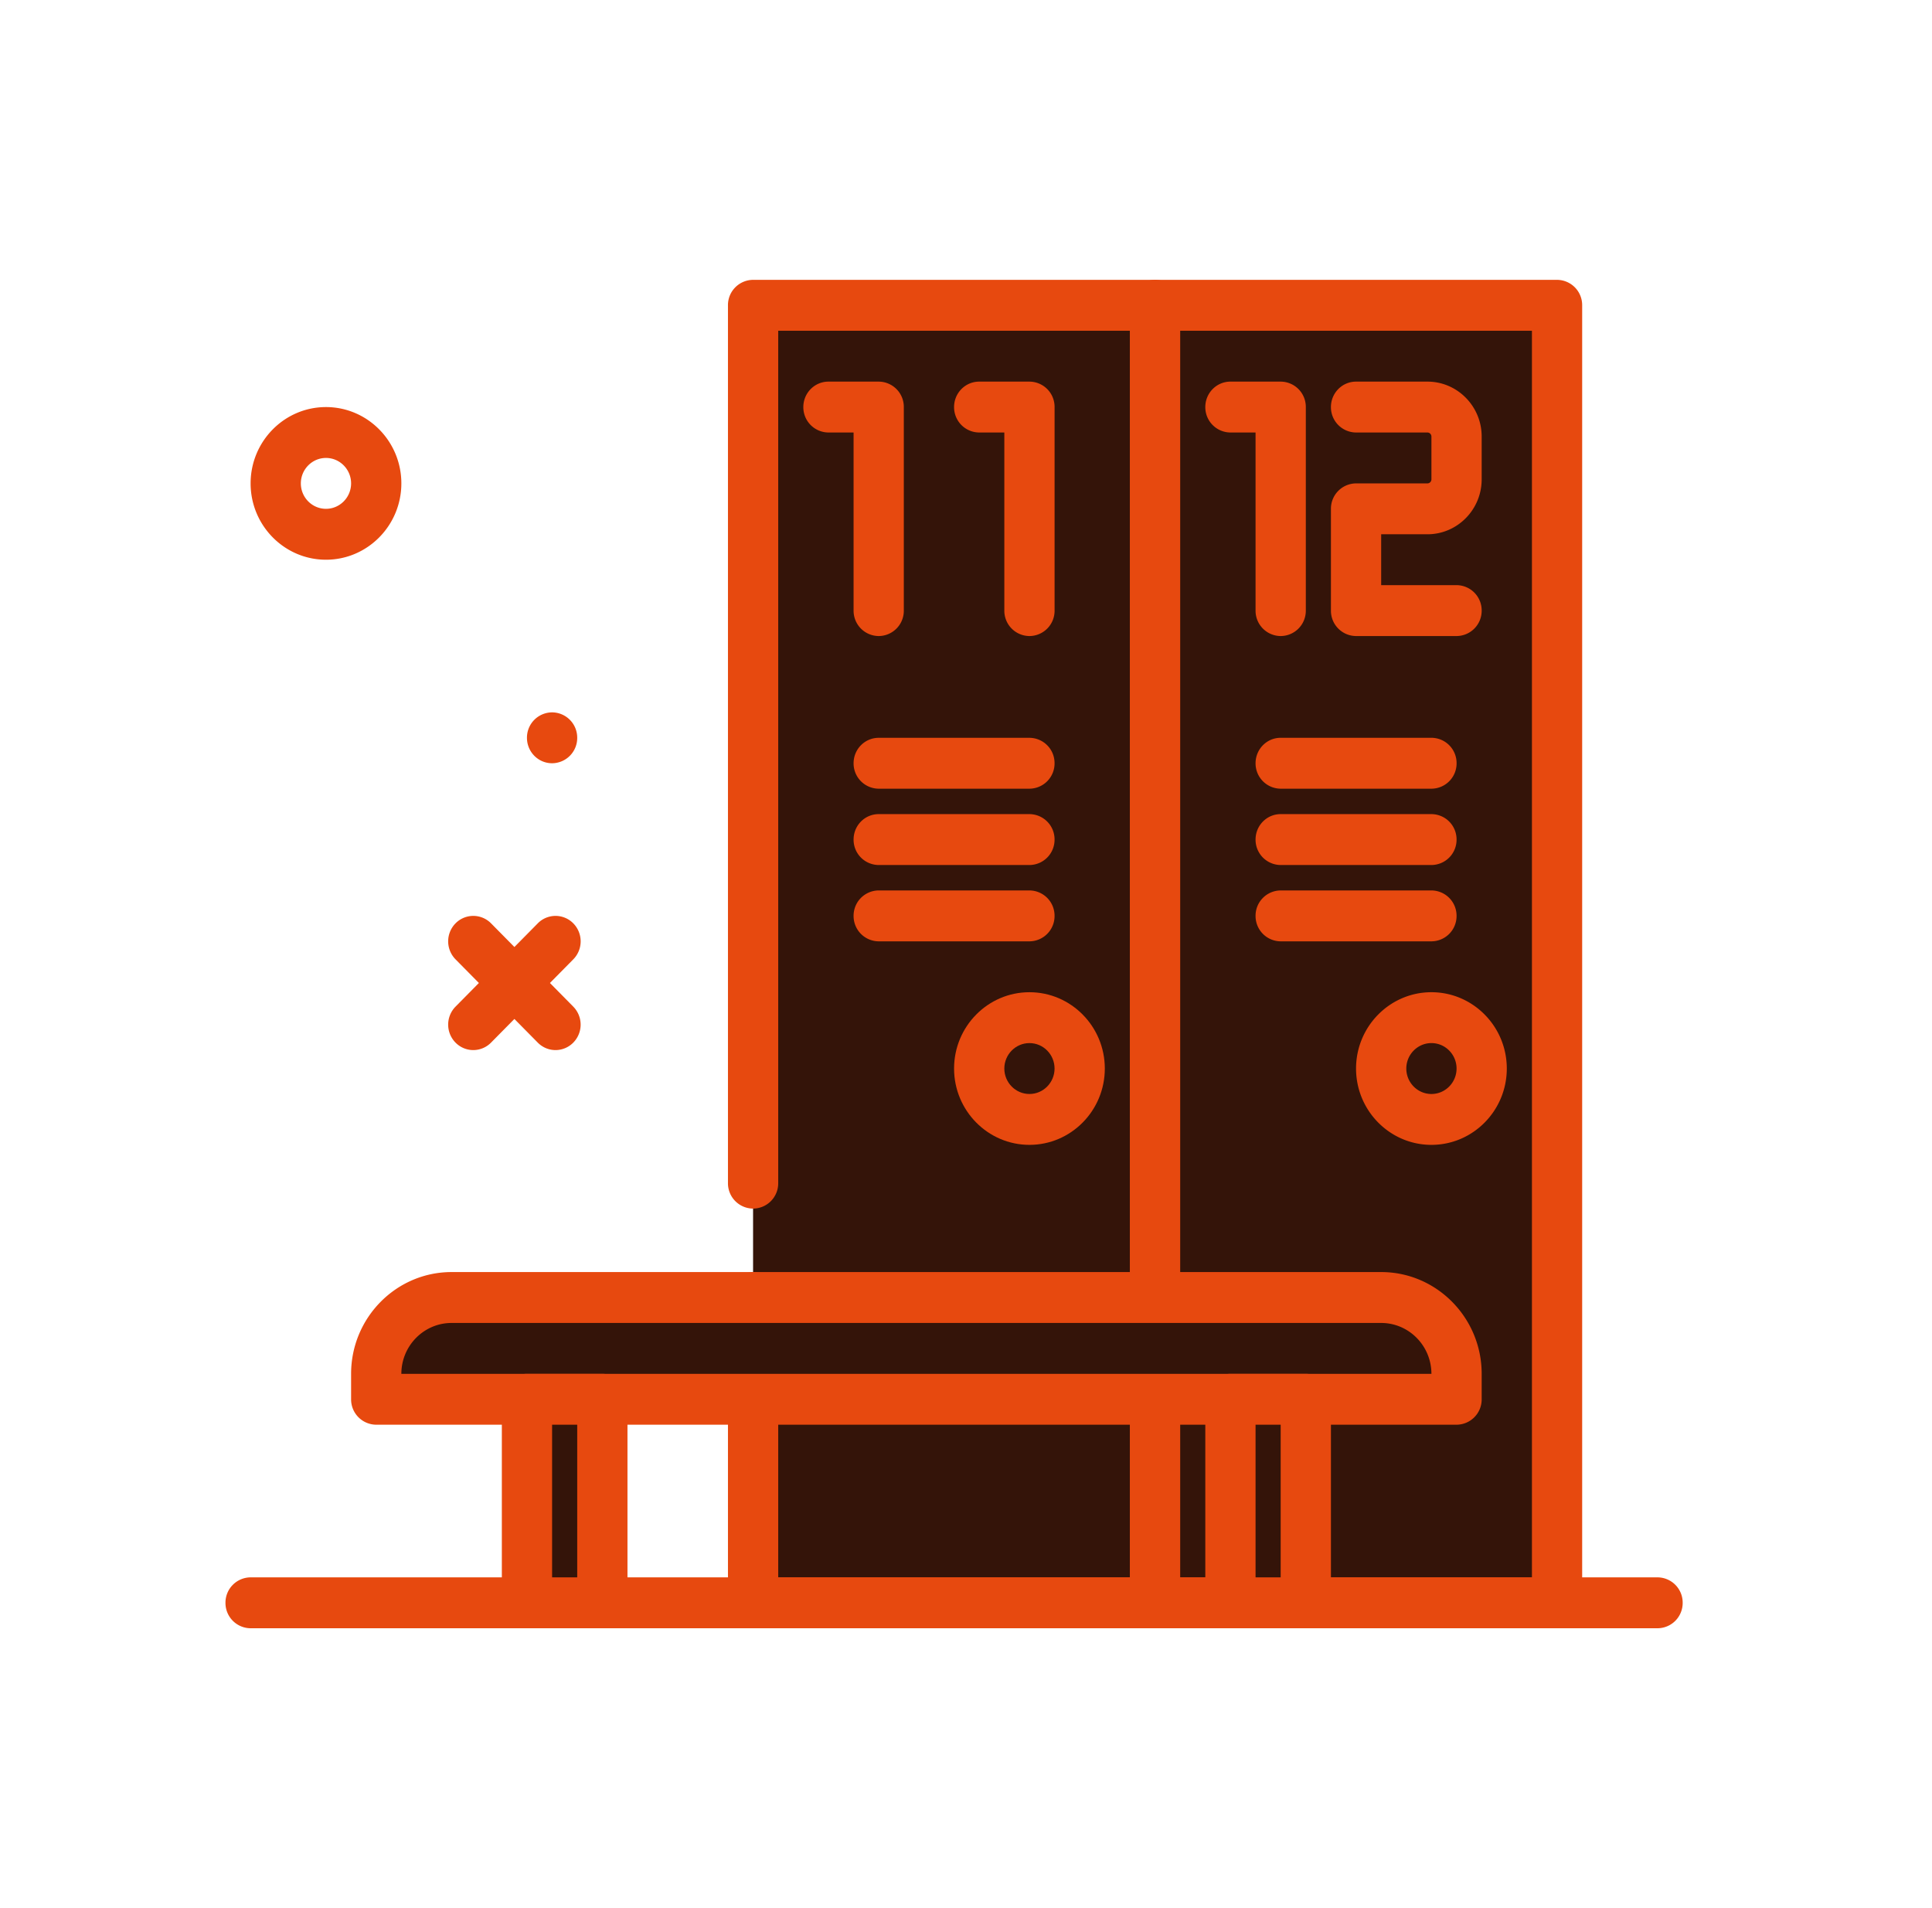 <svg width="81" height="80" fill="none" xmlns="http://www.w3.org/2000/svg"><path d="M23.29 44.026c-.269 0-.538-.105-.744-.313l-3.448-3.492a1.076 1.076 0 010-1.508 1.044 1.044 0 011.49 0l3.447 3.492a1.076 1.076 0 010 1.508 1.044 1.044 0 01-.744.313z" fill="#E7490F"/><path d="M19.843 44.026c-.27 0-.54-.105-.745-.313a1.076 1.076 0 010-1.508l3.448-3.492a1.044 1.044 0 011.49 0 1.076 1.076 0 010 1.508l-3.449 3.492a1.043 1.043 0 01-.744.313zm-6.176-20.559c-1.743 0-3.16-1.436-3.16-3.2 0-1.765 1.417-3.2 3.16-3.2 1.742 0 3.16 1.435 3.16 3.2 0 1.764-1.418 3.2-3.16 3.2zm0-4.267c-.58 0-1.054.479-1.054 1.067s.473 1.066 1.054 1.066c.58 0 1.053-.478 1.053-1.066 0-.588-.473-1.067-1.053-1.067zm9.48 12.8a1.06 1.06 0 001.053-1.067 1.06 1.06 0 00-1.053-1.066 1.06 1.06 0 00-1.054 1.066c0 .59.472 1.067 1.054 1.067z" fill="#E7490F"/><path d="M31.573 49.605V12.8h16.854v54.4H31.573V54.4" fill="#341409"/><path d="M48.427 68.267H31.573A1.06 1.06 0 0130.52 67.2V54.4a1.06 1.06 0 011.053-1.067 1.06 1.06 0 011.054 1.067v11.733h14.746V13.867H32.627v35.738a1.06 1.06 0 01-1.054 1.067 1.06 1.06 0 01-1.053-1.067V12.8a1.06 1.06 0 011.053-1.067h16.854A1.06 1.06 0 0149.48 12.8v54.4a1.06 1.06 0 01-1.053 1.067z" fill="#E7490F"/><path d="M43.16 33.067h-6.32A1.06 1.06 0 0135.787 32c0-.589.47-1.066 1.053-1.066h6.32A1.06 1.06 0 0144.213 32a1.06 1.06 0 01-1.053 1.067zm0 3.2h-6.32a1.06 1.06 0 01-1.053-1.067c0-.59.47-1.067 1.053-1.067h6.32a1.06 1.06 0 011.053 1.067 1.06 1.06 0 01-1.053 1.067zm0 3.2h-6.32a1.06 1.06 0 01-1.053-1.067 1.06 1.06 0 011.053-1.067h6.32a1.06 1.06 0 011.053 1.067 1.06 1.06 0 01-1.053 1.067z" fill="#E7490F"/><path d="M43.16 46.933c1.164 0 2.107-.955 2.107-2.133s-.944-2.133-2.107-2.133c-1.163 0-2.107.955-2.107 2.133s.944 2.133 2.107 2.133z" fill="#341409"/><path d="M43.16 48C41.418 48 40 46.565 40 44.8c0-1.764 1.417-3.2 3.16-3.2s3.16 1.436 3.16 3.2c0 1.765-1.417 3.2-3.16 3.2zm0-4.267c-.581 0-1.053.48-1.053 1.067 0 .588.472 1.067 1.053 1.067s1.053-.479 1.053-1.067-.472-1.067-1.053-1.067z" fill="#E7490F"/><path d="M48.427 12.8H65.28v54.4H48.427V12.8z" fill="#341409"/><path d="M65.28 68.267H48.427a1.06 1.06 0 01-1.054-1.067V12.8a1.06 1.06 0 011.054-1.067H65.28a1.06 1.06 0 011.053 1.067v54.4a1.06 1.06 0 01-1.053 1.067zm-15.8-2.134h14.747V13.867H49.48v52.266z" fill="#E7490F"/><path d="M61.067 26.667h-4.214A1.06 1.06 0 0155.8 25.6v-4.267a1.06 1.06 0 011.053-1.066h2.993a.169.169 0 00.167-.17v-1.794a.169.169 0 00-.167-.17h-2.993a1.06 1.06 0 01-1.053-1.066c0-.59.471-1.067 1.053-1.067h2.993c1.254 0 2.274 1.033 2.274 2.303v1.794c0 1.27-1.02 2.303-2.274 2.303h-1.94v2.133h3.16A1.06 1.06 0 0162.12 25.6a1.06 1.06 0 01-1.053 1.067zm-24.227 0a1.06 1.06 0 01-1.053-1.067v-7.467h-1.054a1.06 1.06 0 01-1.053-1.066c0-.59.472-1.067 1.053-1.067h2.107a1.06 1.06 0 011.053 1.067V25.6a1.06 1.06 0 01-1.053 1.067zm6.32 0a1.06 1.06 0 01-1.053-1.067v-7.467h-1.053A1.06 1.06 0 0140 17.067c0-.59.471-1.067 1.053-1.067h2.107a1.06 1.06 0 011.054 1.067V25.6a1.06 1.06 0 01-1.054 1.067zm16.854 6.4h-6.32A1.06 1.06 0 0152.64 32c0-.59.471-1.067 1.053-1.067h6.32A1.06 1.06 0 0161.068 32a1.06 1.06 0 01-1.053 1.067zm0 3.2h-6.32A1.06 1.06 0 0152.64 35.2c0-.59.471-1.067 1.053-1.067h6.32a1.06 1.06 0 011.054 1.067 1.06 1.06 0 01-1.053 1.067zm0 3.2h-6.32A1.06 1.06 0 0152.64 38.4a1.06 1.06 0 011.053-1.067h6.32a1.06 1.06 0 011.054 1.067 1.06 1.06 0 01-1.053 1.067z" fill="#E7490F"/><path d="M60.013 46.933c1.164 0 2.107-.955 2.107-2.133s-.943-2.133-2.107-2.133c-1.163 0-2.106.955-2.106 2.133s.943 2.133 2.106 2.133z" fill="#341409"/><path d="M60.013 48c-1.742 0-3.16-1.435-3.16-3.2 0-1.764 1.418-3.2 3.16-3.2 1.743 0 3.16 1.436 3.16 3.2 0 1.765-1.417 3.2-3.16 3.2zm0-4.267c-.58 0-1.053.48-1.053 1.067 0 .588.472 1.067 1.053 1.067.582 0 1.054-.479 1.054-1.067s-.472-1.067-1.054-1.067zm-6.32-17.066A1.06 1.06 0 0152.64 25.6v-7.467h-1.053a1.06 1.06 0 01-1.054-1.066c0-.59.471-1.067 1.054-1.067h2.106a1.06 1.06 0 011.054 1.067V25.6a1.06 1.06 0 01-1.054 1.067zm15.8 41.6H10.507A1.06 1.06 0 019.453 67.2a1.06 1.06 0 011.054-1.067h58.986a1.06 1.06 0 011.054 1.067 1.06 1.06 0 01-1.054 1.067z" fill="#E7490F"/><path d="M61.067 58.667H15.773V57.6c0-1.767 1.415-3.2 3.16-3.2h38.974c1.745 0 3.16 1.433 3.16 3.2v1.067z" fill="#341409"/><path d="M61.067 59.733H15.773a1.06 1.06 0 01-1.053-1.066V57.6c0-2.352 1.89-4.267 4.213-4.267h38.974c2.323 0 4.213 1.915 4.213 4.267v1.067a1.06 1.06 0 01-1.053 1.066zM16.827 57.6h43.186c0-1.176-.945-2.133-2.106-2.133H18.933c-1.161 0-2.106.957-2.106 2.133z" fill="#E7490F"/><path d="M22.093 58.667h3.16V67.2h-3.16v-8.533z" fill="#341409"/><path d="M25.253 68.267h-3.16A1.06 1.06 0 0121.04 67.2v-8.533c0-.59.472-1.067 1.053-1.067h3.16a1.06 1.06 0 011.054 1.067V67.2a1.06 1.06 0 01-1.054 1.067zm-2.106-2.134H24.2v-6.4h-1.053v6.4z" fill="#E7490F"/><path d="M51.587 58.667h3.16V67.2h-3.16v-8.533z" fill="#341409"/><path d="M54.747 68.267h-3.16a1.06 1.06 0 01-1.054-1.067v-8.533c0-.59.471-1.067 1.054-1.067h3.16a1.06 1.06 0 011.053 1.067V67.2a1.06 1.06 0 01-1.053 1.067zm-2.107-2.134h1.053v-6.4H52.64v6.4z" fill="#E7490F"/></svg>